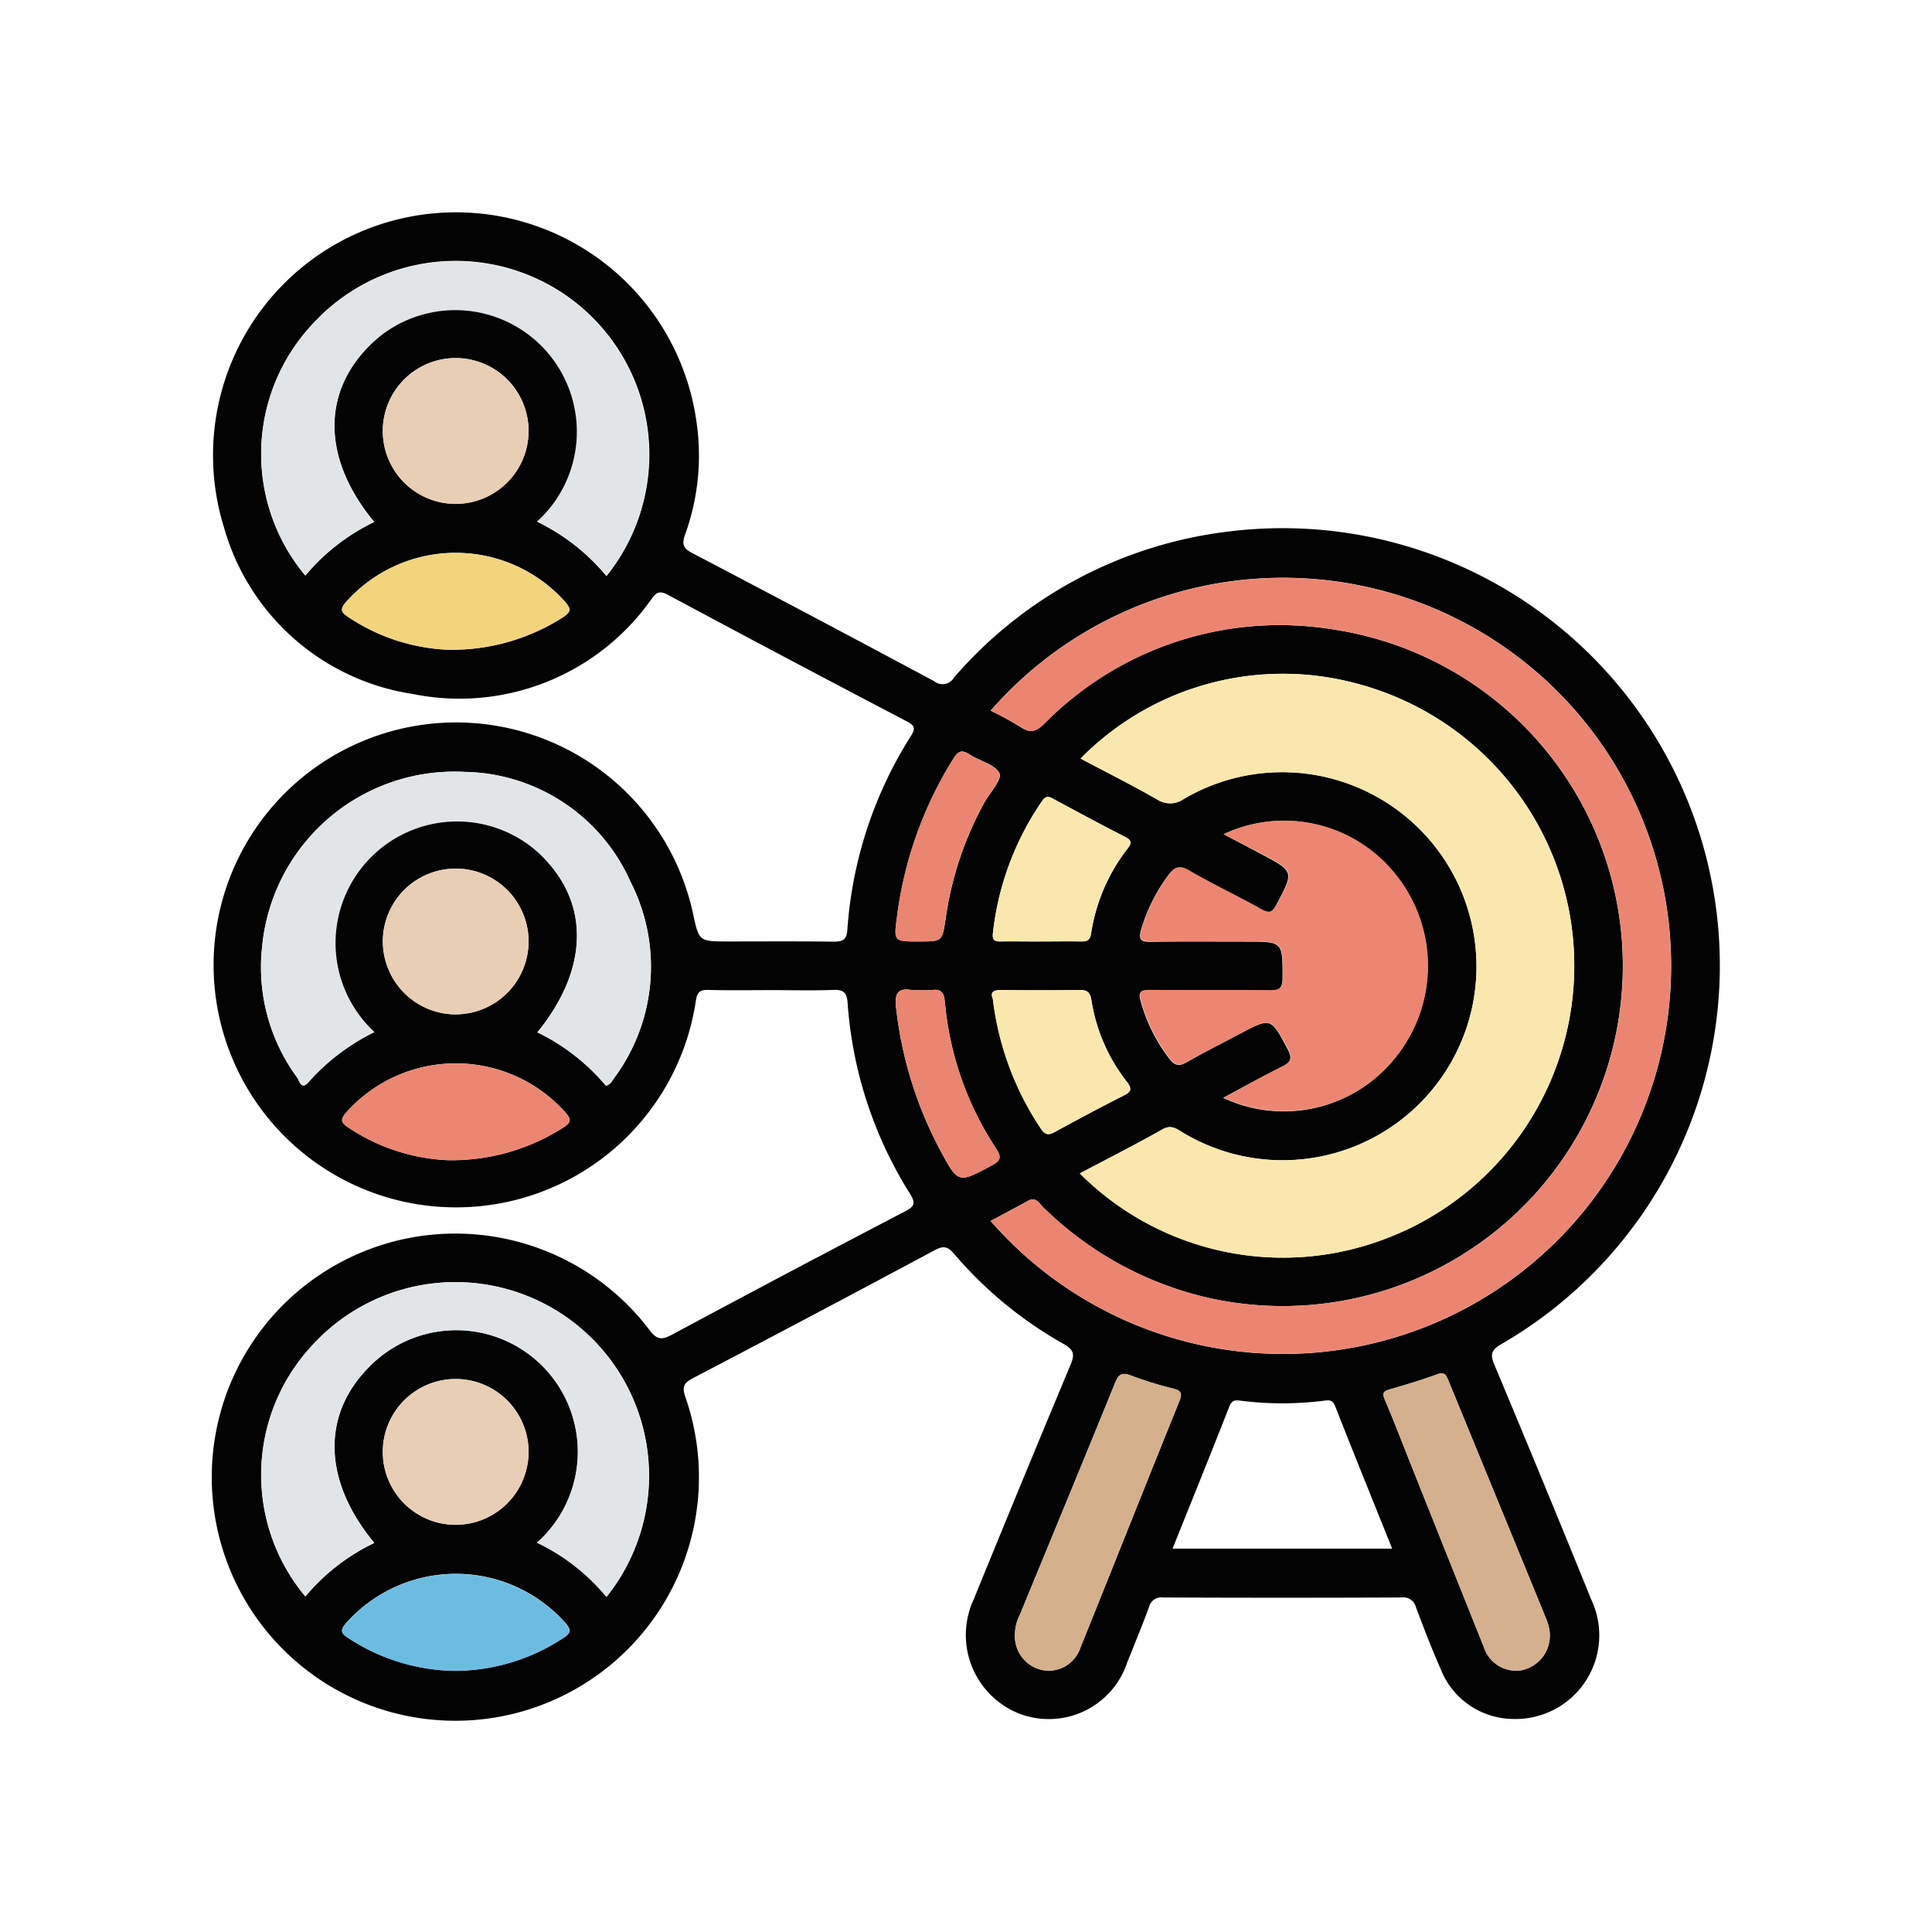 <svg xmlns="http://www.w3.org/2000/svg" width="60" height="60" viewBox="0 0 60 60">
  <g id="Grupo_951882" data-name="Grupo 951882" transform="translate(-410 -1150)">
    <rect id="Rectángulo_305522" data-name="Rectángulo 305522" width="60" height="60" transform="translate(410 1150)" fill="none"/>
    <g id="Grupo_951886" data-name="Grupo 951886" transform="translate(416.586 1156.597)">
      <path id="Trazado_628296" data-name="Trazado 628296" d="M1541.047,352.952c-.661,0-1.322.012-1.982-.006-.26-.007-.342.079-.38.334a7.53,7.53,0,1,1-.09-2.713c.186.874.186.874,1.1.874,1.085,0,2.171-.008,3.256.006.276,0,.416-.037.438-.364a12.887,12.887,0,0,1,1.972-6.02c.134-.214.145-.316-.113-.451q-3.731-1.952-7.443-3.942c-.324-.174-.4.018-.544.2a7.288,7.288,0,0,1-7.368,2.885,7.209,7.209,0,0,1-5.865-5.181,7.543,7.543,0,1,1,14.679-3.249,7.218,7.218,0,0,1-.356,3.479c-.125.342-.029.445.253.592q3.752,1.964,7.485,3.964a.409.409,0,0,0,.613-.116,13.359,13.359,0,0,1,8.447-4.524,13.581,13.581,0,0,1,8.557,25.222c-.3.175-.367.3-.227.635q1.528,3.642,3.012,7.3a2.6,2.6,0,0,1-2.444,3.71,2.439,2.439,0,0,1-2.232-1.552c-.28-.63-.526-1.276-.768-1.921a.4.4,0,0,0-.441-.3q-3.7.016-7.409,0a.394.394,0,0,0-.44.3c-.212.573-.444,1.139-.672,1.706a2.566,2.566,0,0,1-3.388,1.589,2.626,2.626,0,0,1-1.384-3.534q1.49-3.658,3.013-7.3c.14-.334.078-.465-.225-.637a12.527,12.527,0,0,1-3.4-2.8c-.206-.242-.345-.247-.616-.1q-3.732,2-7.485,3.962c-.3.157-.349.273-.237.6a7.565,7.565,0,1,1-1.125-2.1c.233.311.381.327.707.152q3.606-1.936,7.237-3.829c.285-.149.338-.251.155-.544a12.794,12.794,0,0,1-1.94-5.933c-.024-.331-.14-.413-.454-.4C1542.306,352.97,1541.676,352.952,1541.047,352.952Zm9.562,5.693a8.917,8.917,0,0,0,9.517,2.017,9.061,9.061,0,0,0-.887-17.223,8.81,8.81,0,0,0-8.607,2.321c.792.419,1.592.82,2.368,1.264a.738.738,0,0,0,.845-.015,6.034,6.034,0,0,1,8.968,6.375,6.022,6.022,0,0,1-9.007,3.991c-.2-.12-.358-.251-.632-.1C1552.341,357.749,1551.487,358.181,1550.608,358.645Zm-2.767-14.371a10.5,10.5,0,0,1,.946.519c.3.2.475.115.716-.115a10.265,10.265,0,0,1,8.983-2.925,10.565,10.565,0,1,1-3.843,20.766,10.713,10.713,0,0,1-5.182-2.832c-.124-.121-.219-.329-.465-.191-.38.213-.767.415-1.159.626a12.053,12.053,0,1,0,0-15.847Zm7.234,3.836,1.18.624c1.013.538,1,.534.466,1.55-.131.247-.221.31-.487.159-.737-.417-1.508-.776-2.238-1.2-.315-.185-.463-.1-.646.149a5.328,5.328,0,0,0-.836,1.675c-.1.348.015.39.318.385.99-.014,1.981-.005,2.972-.005,1.114,0,1.1,0,1.1,1.132,0,.316-.1.389-.4.385-1.242-.016-2.484,0-3.726-.011-.266,0-.365.041-.282.339a5.185,5.185,0,0,0,.9,1.8c.173.223.314.226.547.091.53-.306,1.078-.58,1.619-.866.99-.523.977-.516,1.5.47.166.309.08.419-.2.556-.6.3-1.189.627-1.8.955a4.424,4.424,0,0,0,5.308-1.206,4.522,4.522,0,0,0,0-5.773A4.419,4.419,0,0,0,1555.075,348.11Zm-19.167-8.018a6.014,6.014,0,0,0-9.15-7.8,5.886,5.886,0,0,0-.2,7.784,6.363,6.363,0,0,1,2.138-1.664c-1.642-1.979-1.642-4.1-.02-5.6a3.776,3.776,0,1,1,5.078,5.589A6.435,6.435,0,0,1,1535.908,340.092Zm-7.208,14.164a3.776,3.776,0,0,1,5.045-5.619c1.651,1.488,1.665,3.6.018,5.627a6.422,6.422,0,0,1,2.128,1.658c.136-.037.187-.14.247-.229a5.8,5.8,0,0,0,.514-6.111,5.739,5.739,0,0,0-5.152-3.407,6,6,0,0,0-6.287,5.442,5.778,5.778,0,0,0,1.086,4.046c.07.1.127.41.353.149A6.648,6.648,0,0,1,1528.7,354.256Zm7.208,17.541a6.014,6.014,0,0,0-9.149-7.8,5.887,5.887,0,0,0-.2,7.784,6.361,6.361,0,0,1,2.139-1.662c-1.642-1.986-1.642-4.1-.021-5.6a3.776,3.776,0,1,1,5.075,5.592A6.31,6.31,0,0,1,1535.908,371.8Zm24.4-1.5c-.6-1.494-1.195-2.957-1.771-4.427-.085-.218-.224-.182-.372-.164a10.325,10.325,0,0,1-2.54,0c-.151-.019-.286-.046-.37.168-.576,1.47-1.169,2.932-1.767,4.423Zm-11.715,2.682a1.074,1.074,0,0,0,.827,1.084,1.037,1.037,0,0,0,1.2-.677c1.031-2.556,2.046-5.119,3.08-7.673.1-.245.048-.322-.186-.385a11.571,11.571,0,0,1-1.3-.4c-.289-.116-.4-.057-.512.223-.979,2.408-1.973,4.81-2.963,7.214A1.368,1.368,0,0,0,1548.593,372.982Zm16.611-.076a1.933,1.933,0,0,0-.088-.366q-1.53-3.739-3.068-7.475c-.066-.161-.119-.261-.339-.18-.484.178-.981.325-1.477.469-.2.057-.238.121-.151.323.271.633.517,1.277.772,1.917q1.149,2.879,2.3,5.758a1.053,1.053,0,0,0,1.181.723A1.1,1.1,0,0,0,1565.2,372.906Zm-31.715-37.327a2.264,2.264,0,1,0-2.277,2.274A2.272,2.272,0,0,0,1533.489,335.579Zm-2.249,18.127a2.263,2.263,0,1,0-2.278-2.273A2.277,2.277,0,0,0,1531.24,353.706Zm2.249,13.591a2.264,2.264,0,1,0-2.242,2.262A2.273,2.273,0,0,0,1533.489,367.3Zm-2.484-24.914a6.392,6.392,0,0,0,3.57-1.021c.228-.157.237-.247.059-.456a4.56,4.56,0,0,0-6.82,0c-.183.217-.155.308.068.455A6.017,6.017,0,0,0,1531.005,342.382Zm.2,31.71a6.156,6.156,0,0,0,3.365-1.021c.22-.144.258-.234.072-.455a4.56,4.56,0,0,0-6.818-.008c-.175.206-.18.3.056.457A6.181,6.181,0,0,0,1531.2,374.092Zm-.191-15.857a6.415,6.415,0,0,0,3.581-1.032c.206-.146.221-.23.058-.428a4.562,4.562,0,0,0-6.832-.017c-.183.215-.159.31.066.458A6.014,6.014,0,0,0,1531.01,358.235Zm18.374-6.793c.425,0,.849-.007,1.273,0,.191,0,.27-.052.3-.256a5.67,5.67,0,0,1,1.117-2.609c.129-.169.177-.261-.059-.381-.755-.384-1.5-.786-2.245-1.189-.15-.082-.234-.077-.338.077a8.96,8.96,0,0,0-1.525,4.1c-.025.226.055.263.249.258C1548.566,351.435,1548.975,351.442,1549.384,351.442Zm-1.481,1.764a9.2,9.2,0,0,0,1.491,4.048c.14.21.247.205.444.1.7-.384,1.407-.761,2.121-1.121.243-.123.281-.211.1-.441a5.473,5.473,0,0,1-1.093-2.519c-.044-.269-.14-.327-.387-.323-.786.013-1.572.012-2.358,0C1547.97,352.944,1547.814,352.981,1547.9,353.206Zm-2.293-1.764c.729,0,.72,0,.828-.709a10.483,10.483,0,0,1,1.2-3.6c.175-.311.561-.729.471-.912-.137-.279-.614-.38-.927-.585-.244-.16-.357-.107-.507.135a12.159,12.159,0,0,0-1.75,4.932C1544.827,351.44,1544.842,351.442,1545.609,351.442Zm.022,1.51a1.42,1.42,0,0,1-.236,0c-.441-.076-.547.1-.5.531a12.263,12.263,0,0,0,1.364,4.427c.566,1.057.562,1.049,1.607.489.261-.139.321-.243.144-.515a9.858,9.858,0,0,1-1.6-4.575c-.025-.283-.125-.4-.407-.358A2.873,2.873,0,0,1,1545.632,352.952Z" transform="translate(-1523.66 -328.8)" fill="#030303"/>
      <path id="Trazado_628297" data-name="Trazado 628297" d="M1616.578,393.746c.879-.464,1.733-.9,2.566-1.367.274-.155.431-.023.632.1a6.021,6.021,0,0,0,9.007-3.991,6.034,6.034,0,0,0-8.968-6.375.738.738,0,0,1-.845.015c-.776-.443-1.576-.844-2.368-1.264a8.811,8.811,0,0,1,8.607-2.321,9.061,9.061,0,0,1,.887,17.223A8.917,8.917,0,0,1,1616.578,393.746Z" transform="translate(-1589.629 -363.901)" fill="#f9e7ad"/>
      <path id="Trazado_628298" data-name="Trazado 628298" d="M1607.027,371.981a12.049,12.049,0,1,1,0,15.847c.392-.211.779-.412,1.159-.626.245-.138.341.07.465.191a10.711,10.711,0,0,0,5.182,2.832,10.565,10.565,0,1,0,3.843-20.766,10.265,10.265,0,0,0-8.982,2.925c-.241.23-.416.318-.716.115A10.544,10.544,0,0,0,1607.027,371.981Z" transform="translate(-1582.845 -356.506)" fill="#eb8572"/>
      <path id="Trazado_628299" data-name="Trazado 628299" d="M1625.611,394.288a4.419,4.419,0,0,1,5.307,1.2,4.522,4.522,0,0,1,0,5.773,4.424,4.424,0,0,1-5.308,1.206c.613-.328,1.2-.659,1.8-.955.28-.137.366-.247.2-.556-.528-.986-.515-.993-1.5-.47-.541.286-1.089.56-1.619.866-.233.135-.374.132-.547-.091a5.18,5.18,0,0,1-.9-1.8c-.083-.3.016-.341.282-.339,1.242.01,2.484,0,3.726.011.3,0,.4-.068.4-.385,0-1.132.011-1.132-1.1-1.132-.99,0-1.981-.009-2.971.005-.3,0-.423-.037-.319-.385a5.327,5.327,0,0,1,.836-1.675c.184-.246.332-.334.646-.149.73.429,1.5.788,2.238,1.2.266.151.356.088.487-.159.538-1.016.548-1.012-.465-1.55Z" transform="translate(-1594.196 -374.978)" fill="#ec8672"/>
      <path id="Trazado_628300" data-name="Trazado 628300" d="M1539.643,343.772a6.431,6.431,0,0,0-2.157-1.687,3.775,3.775,0,1,0-5.077-5.589c-1.623,1.5-1.623,3.617.02,5.6a6.366,6.366,0,0,0-2.138,1.664,5.887,5.887,0,0,1,.2-7.784,6.014,6.014,0,0,1,9.149,7.8Z" transform="translate(-1527.395 -332.48)" fill="#e2e5e8"/>
      <path id="Trazado_628301" data-name="Trazado 628301" d="M1532.42,396.773a6.649,6.649,0,0,0-2.048,1.556c-.226.261-.282-.05-.353-.149a5.777,5.777,0,0,1-1.086-4.046,6,6,0,0,1,6.287-5.442,5.739,5.739,0,0,1,5.152,3.407,5.8,5.8,0,0,1-.514,6.111c-.06.089-.112.192-.247.229a6.426,6.426,0,0,0-2.128-1.658c1.647-2.03,1.633-4.139-.019-5.627a3.776,3.776,0,0,0-5.044,5.619Z" transform="translate(-1527.38 -371.317)" fill="#e2e5e8"/>
      <path id="Trazado_628302" data-name="Trazado 628302" d="M1539.643,453.088a6.306,6.306,0,0,0-2.16-1.683,3.776,3.776,0,1,0-5.075-5.592c-1.622,1.5-1.622,3.61.021,5.6a6.362,6.362,0,0,0-2.139,1.662,5.888,5.888,0,0,1,.2-7.784,6.014,6.014,0,0,1,9.149,7.8Z" transform="translate(-1527.395 -410.091)" fill="#e2e5e8"/>
      <path id="Trazado_628303" data-name="Trazado 628303" d="M1609.623,461.289a1.375,1.375,0,0,1,.149-.615c.99-2.4,1.984-4.806,2.963-7.214.114-.281.223-.339.512-.223a11.578,11.578,0,0,0,1.3.4c.233.063.285.14.186.385-1.034,2.555-2.049,5.117-3.08,7.673a1.037,1.037,0,0,1-1.2.677A1.074,1.074,0,0,1,1609.623,461.289Z" transform="translate(-1584.69 -417.107)" fill="#d4b08d"/>
      <path id="Trazado_628304" data-name="Trazado 628304" d="M1654.259,461.172a1.1,1.1,0,0,1-.87,1.168,1.053,1.053,0,0,1-1.181-.723c-.772-1.917-1.535-3.838-2.3-5.758-.255-.64-.5-1.284-.772-1.917-.087-.2-.047-.266.151-.323.5-.143.992-.291,1.477-.469.22-.081.273.019.339.18q1.533,3.737,3.067,7.475A1.929,1.929,0,0,1,1654.259,461.172Z" transform="translate(-1612.714 -417.066)" fill="#d4b08e"/>
      <path id="Trazado_628305" data-name="Trazado 628305" d="M1546.469,346.659a2.264,2.264,0,1,1-2.25-2.253A2.276,2.276,0,0,1,1546.469,346.659Z" transform="translate(-1536.639 -339.88)" fill="#e8ceb5"/>
      <path id="Trazado_628306" data-name="Trazado 628306" d="M1544.219,403.594a2.263,2.263,0,1,1,2.25-2.255A2.274,2.274,0,0,1,1544.219,403.594Z" transform="translate(-1536.639 -378.688)" fill="#e8ceb5"/>
      <path id="Trazado_628307" data-name="Trazado 628307" d="M1546.469,455.992a2.264,2.264,0,1,1-2.239-2.265A2.275,2.275,0,0,1,1546.469,455.992Z" transform="translate(-1536.639 -417.496)" fill="#e8ceb5"/>
      <path id="Trazado_628308" data-name="Trazado 628308" d="M1540.879,368.269a6.016,6.016,0,0,1-3.124-1.019c-.224-.147-.251-.238-.068-.455a4.559,4.559,0,0,1,6.819,0c.178.209.169.3-.058.456A6.392,6.392,0,0,1,1540.879,368.269Z" transform="translate(-1533.533 -354.687)" fill="#f2d47d"/>
      <path id="Trazado_628309" data-name="Trazado 628309" d="M1541.076,477.6a6.181,6.181,0,0,1-3.325-1.027c-.235-.154-.231-.251-.056-.457a4.559,4.559,0,0,1,6.818.008c.186.22.147.311-.072.455A6.155,6.155,0,0,1,1541.076,477.6Z" transform="translate(-1533.535 -432.304)" fill="#6cbce2"/>
      <path id="Trazado_628310" data-name="Trazado 628310" d="M1540.888,422.934a6.015,6.015,0,0,1-3.127-1.018c-.225-.148-.249-.243-.066-.458a4.562,4.562,0,0,1,6.832.017c.163.2.148.281-.058.428A6.413,6.413,0,0,1,1540.888,422.934Z" transform="translate(-1533.538 -393.499)" fill="#eb8672"/>
      <path id="Trazado_628311" data-name="Trazado 628311" d="M1608.733,395.889c-.409,0-.817-.007-1.226,0-.194,0-.273-.032-.249-.258a8.962,8.962,0,0,1,1.525-4.1c.1-.154.188-.159.338-.077.744.4,1.49.806,2.244,1.189.236.12.188.213.059.381a5.672,5.672,0,0,0-1.117,2.609c-.032.2-.11.26-.3.256C1609.583,395.882,1609.158,395.889,1608.733,395.889Z" transform="translate(-1583.01 -373.247)" fill="#f9e7ad"/>
      <path id="Trazado_628312" data-name="Trazado 628312" d="M1607.188,412.319c-.088-.226.067-.262.321-.258.786.011,1.572.012,2.357,0,.247,0,.343.055.387.323a5.472,5.472,0,0,0,1.093,2.519c.179.229.141.318-.1.441-.714.36-1.419.737-2.12,1.121-.2.108-.3.113-.444-.1A9.2,9.2,0,0,1,1607.188,412.319Z" transform="translate(-1582.945 -387.912)" fill="#f9e7ad"/>
      <path id="Trazado_628313" data-name="Trazado 628313" d="M1597.561,392.438c-.768,0-.783,0-.686-.738a12.157,12.157,0,0,1,1.75-4.932c.151-.242.264-.295.507-.135.313.206.791.307.927.585.09.183-.3.6-.471.912a10.484,10.484,0,0,0-1.2,3.6C1598.281,392.437,1598.29,392.438,1597.561,392.438Z" transform="translate(-1575.611 -369.795)" fill="#ea8571"/>
      <path id="Trazado_628314" data-name="Trazado 628314" d="M1597.6,412.029a2.857,2.857,0,0,0,.377,0c.281-.038.382.075.407.358a9.855,9.855,0,0,0,1.6,4.575c.177.272.117.375-.144.515-1.045.56-1.042.568-1.607-.489a12.265,12.265,0,0,1-1.364-4.427c-.05-.433.056-.607.5-.531A1.424,1.424,0,0,0,1597.6,412.029Z" transform="translate(-1575.626 -387.877)" fill="#ea8571"/>
    </g>
  </g>
</svg>
